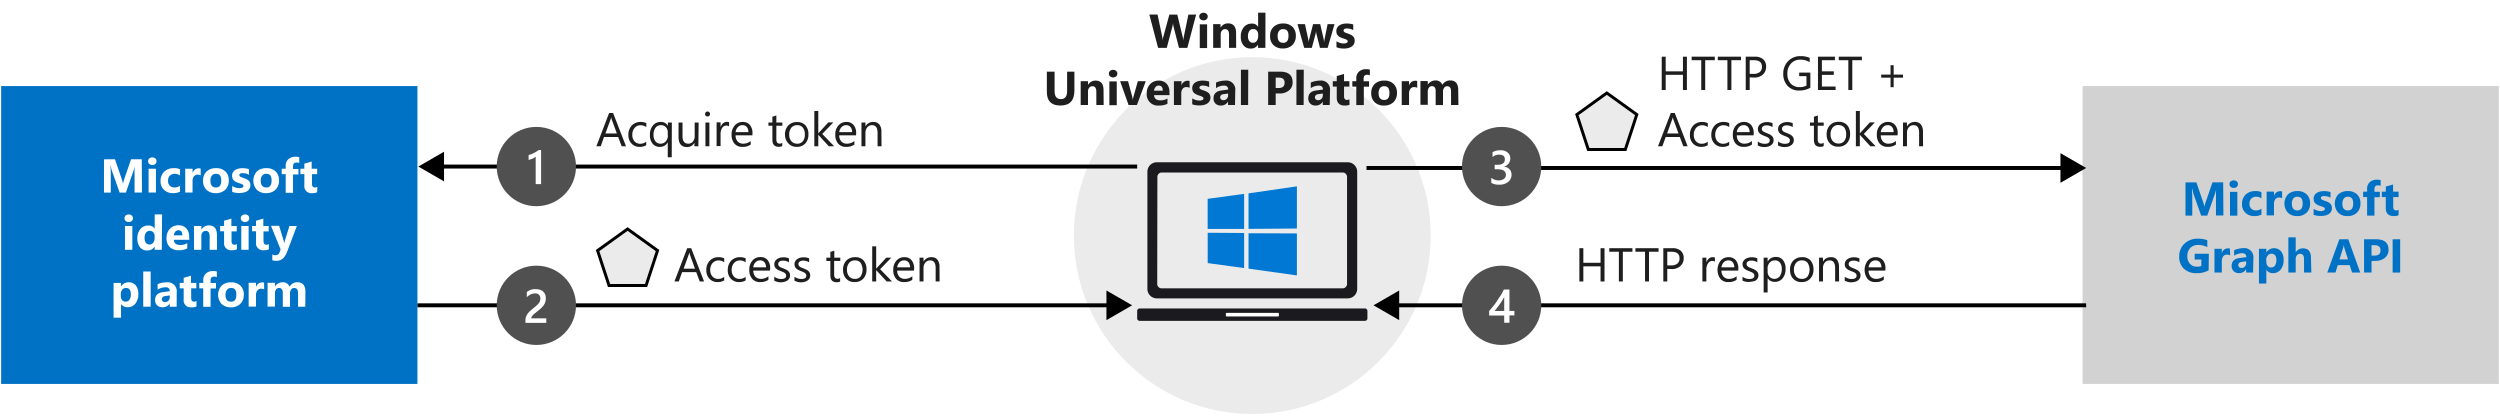 <svg xmlns="http://www.w3.org/2000/svg" xmlns:xlink="http://www.w3.org/1999/xlink" viewBox="0 0 630.58 105.49">
  <defs>
    <symbol id="New_Symbol_43" data-name="New Symbol 43" viewBox="0 0 21 20">
      <circle cx="10.5" cy="10" r="10" fill="#505050"/>
      <path d="M7.89,14.12V12.84a2.92,2.92,0,0,0,1.85.65,2.18,2.18,0,0,0,1.34-.38,1.23,1.23,0,0,0,.5-1c0-.95-.73-1.43-2.18-1.43H8.74V9.56h.63c1.29,0,1.94-.45,1.94-1.35S10.8,7,9.79,7a2.46,2.46,0,0,0-1.58.6V6.37a4.05,4.05,0,0,1,2-.48A2.68,2.68,0,0,1,12,6.45a1.77,1.77,0,0,1,.67,1.44A2,2,0,0,1,11,10v0a2.18,2.18,0,0,1,1.43.63A1.91,1.91,0,0,1,13,12.05a2.22,2.22,0,0,1-.85,1.82,3.39,3.39,0,0,1-2.24.7A3.83,3.83,0,0,1,7.89,14.12Z" fill="#fff"/>
    </symbol>
    <symbol id="New_Symbol_44" data-name="New Symbol 44" viewBox="0 0 21 20">
      <circle cx="10.5" cy="10" r="10" fill="#505050"/>
      <path d="M12.47,6v5.42h1.25v1.13H12.47v1.85H11.15V12.58H7.35V11.44q.51-.58,1.05-1.26c.37-.45.71-.91,1-1.38s.64-.94.93-1.41.52-.93.72-1.36Zm-1.32,5.42V7.92a21,21,0,0,1-1.26,2c-.42.57-.81,1.08-1.17,1.52Z" fill="#fff"/>
    </symbol>
    <symbol id="New_Symbol_42" data-name="New Symbol 42" viewBox="0 0 21 20">
      <circle cx="10.5" cy="10" r="10" fill="#505050"/>
      <path d="M13,14.43H7.74v-.65A2.56,2.56,0,0,1,7.85,13a3.93,3.93,0,0,1,.3-.66,4.67,4.67,0,0,1,.44-.58c.17-.18.35-.35.54-.52l.59-.5c.2-.15.39-.31.58-.47s.35-.3.5-.45a5,5,0,0,0,.38-.45,2.55,2.55,0,0,0,.24-.5,1.7,1.7,0,0,0,.09-.57,1.5,1.5,0,0,0-.1-.58,1.22,1.22,0,0,0-.29-.41,1.14,1.14,0,0,0-.44-.26A1.87,1.87,0,0,0,10.13,7a2.58,2.58,0,0,0-1.05.24,3.67,3.67,0,0,0-1,.72V6.65a3.24,3.24,0,0,1,.52-.33,3,3,0,0,1,.55-.24,2.68,2.68,0,0,1,.59-.15,4.59,4.59,0,0,1,.66,0,3.66,3.66,0,0,1,1,.14,2.25,2.25,0,0,1,.79.44,2,2,0,0,1,.51.73,2.57,2.57,0,0,1,.18,1,2.92,2.92,0,0,1-.13.92,2.65,2.65,0,0,1-.36.76,3.83,3.83,0,0,1-.56.67c-.21.21-.46.43-.73.65l-.67.53c-.23.18-.43.35-.61.51a3.22,3.22,0,0,0-.44.5.89.89,0,0,0-.16.5v0H13Z" fill="#fff"/>
    </symbol>
    <symbol id="New_Symbol_41" data-name="New Symbol 41" viewBox="0 0 21 20">
      <circle cx="10.5" cy="10" r="10" fill="#505050"/>
      <path d="M11.69,5.84v8.59H10.33V7.5A4.13,4.13,0,0,1,9.54,8a8.43,8.43,0,0,1-1,.33V7.12l.65-.24.63-.27.62-.34c.21-.13.42-.27.64-.43Z" fill="#fff"/>
    </symbol>
  </defs>
  <title>uwp-intro</title>
  <g id="Shapes">
    <rect width="630.58" height="105.49" fill="#fff"/>
    <rect x="525.29" y="21.71" width="105" height="75.13" fill="#d2d2d2"/>
    <circle cx="315.87" cy="59.42" r="45" fill="#ebebeb"/>
    <rect x="0.29" y="21.71" width="105" height="75.13" fill="#0072c6"/>
    <g>
      <g>
        <path d="M291.93,44.62A1.11,1.11,0,0,1,293,43.51h45.65a1.12,1.12,0,0,1,1.12,1.11v27a1.12,1.12,0,0,1-1.12,1.11H293a1.11,1.11,0,0,1-1.11-1.11Zm-2.52-1.29V72.86a2.38,2.38,0,0,0,2.38,2.4h48.15a2.39,2.39,0,0,0,2.39-2.4V43.33a2.39,2.39,0,0,0-2.39-2.4H291.79A2.38,2.38,0,0,0,289.41,43.33Z" fill="#1a1a1f" fill-rule="evenodd"/>
        <path d="M287.46,77.8h56.81a.64.64,0,0,1,.64.63V80.3a.64.64,0,0,1-.64.63H287.46a.63.63,0,0,1-.63-.63V78.43A.63.63,0,0,1,287.46,77.8Z" fill="#1a1a1f" fill-rule="evenodd"/>
        <path d="M309.39,78.91h13a.18.18,0,0,1,.18.19v.54a.18.18,0,0,1-.18.18h-13a.19.19,0,0,1-.19-.18V79.1A.19.19,0,0,1,309.39,78.91Z" fill="#fff" fill-rule="evenodd"/>
      </g>
      <path d="M304.61,50.15l9.2-1.25v8.85l-9.2,0Zm9.2,8.62v8.85l-9.19-1.26V58.71Zm1.11-10L327.12,47V57.64l-12.2.09Zm12.2,10.11V69.47l-12.2-1.71,0-8.93Z" fill="#0078d4"/>
    </g>
    <g>
      <line x1="344.68" y1="42.37" x2="520.81" y2="42.37" fill="none" stroke="#000" stroke-miterlimit="10"/>
      <polygon points="519.71 46.11 526.19 42.37 519.71 38.63 519.71 46.11"/>
    </g>
    <g>
      <line x1="351.82" y1="77.01" x2="526.19" y2="77.01" fill="none" stroke="#000" stroke-miterlimit="10"/>
      <polygon points="352.92 80.75 346.44 77.01 352.92 73.27 352.92 80.75"/>
    </g>
    <g>
      <line x1="110.9" y1="42.01" x2="286.83" y2="42.01" fill="none" stroke="#000" stroke-miterlimit="10"/>
      <polygon points="112 45.75 105.52 42.01 112 38.27 112 45.75"/>
    </g>
    <g>
      <line x1="105.29" y1="77.01" x2="280.17" y2="77.01" fill="none" stroke="#000" stroke-miterlimit="10"/>
      <polygon points="279.08 80.75 285.56 77.01 279.08 73.27 279.08 80.75"/>
    </g>
    <use width="21" height="20" transform="translate(368.26 32.01)" xlink:href="#New_Symbol_43"/>
    <use width="21" height="20" transform="translate(368.26 67.01)" xlink:href="#New_Symbol_44"/>
    <use width="21" height="20" transform="translate(124.79 67.01)" xlink:href="#New_Symbol_42"/>
    <use width="21" height="20" transform="translate(124.79 32.01)" xlink:href="#New_Symbol_41"/>
    <polygon points="158.29 57.76 150.73 63.2 153.62 72.01 162.96 72.01 165.85 63.2 158.29 57.76" fill="#ebebeb" stroke="#000" stroke-miterlimit="10" stroke-width="0.75"/>
  </g>
  <g id="Text">
    <g>
      <path d="M560.81,54.35h-1.87v-5c0-.54,0-1.14.07-1.8h0a7.63,7.63,0,0,1-.26,1.12l-2,5.71h-1.55l-2-5.65c0-.16-.14-.55-.26-1.18h-.06c0,.83.08,1.56.08,2.18v4.65h-1.71V46H554l1.71,5a6.58,6.58,0,0,1,.3,1.2h0a9.76,9.76,0,0,1,.33-1.21l1.72-5h2.7Z" fill="#0072c6"/>
      <path d="M563.42,47.4a1.07,1.07,0,0,1-.77-.28.88.88,0,0,1-.3-.68.87.87,0,0,1,.3-.68,1.27,1.27,0,0,1,1.54,0,.86.86,0,0,1,.29.68.88.88,0,0,1-.29.69A1.11,1.11,0,0,1,563.42,47.4Zm.91,7h-1.85v-6h1.85Z" fill="#0072c6"/>
      <path d="M570.41,54.13a3.68,3.68,0,0,1-1.81.37,3.06,3.06,0,0,1-2.24-.84,2.89,2.89,0,0,1-.85-2.16,3.21,3.21,0,0,1,.91-2.42,3.42,3.42,0,0,1,2.45-.88,3.26,3.26,0,0,1,1.54.28v1.57a2.18,2.18,0,0,0-1.3-.43,1.71,1.71,0,0,0-1.26.47,1.73,1.73,0,0,0-.46,1.28,1.69,1.69,0,0,0,.44,1.25,1.63,1.63,0,0,0,1.23.46,2.43,2.43,0,0,0,1.35-.44Z" fill="#0072c6"/>
      <path d="M575.63,50a1.61,1.61,0,0,0-.78-.18,1.14,1.14,0,0,0-.94.44,1.9,1.9,0,0,0-.34,1.2v2.87h-1.85v-6h1.85v1.11h0a1.61,1.61,0,0,1,1.59-1.22,1.32,1.32,0,0,1,.45.07Z" fill="#0072c6"/>
      <path d="M579.44,54.5a3.19,3.19,0,0,1-2.36-.85,3.47,3.47,0,0,1,0-4.61,3.37,3.37,0,0,1,2.41-.84,3.18,3.18,0,0,1,2.34.84,3,3,0,0,1,.85,2.23,3.19,3.19,0,0,1-.87,2.36A3.27,3.27,0,0,1,579.44,54.5Zm0-4.88a1.26,1.26,0,0,0-1,.45,2,2,0,0,0-.36,1.28c0,1.15.47,1.73,1.39,1.73s1.33-.59,1.33-1.78S580.38,49.62,579.48,49.62Z" fill="#0072c6"/>
      <path d="M583.57,54.19v-1.5a4.06,4.06,0,0,0,.91.41,3,3,0,0,0,.86.14,1.83,1.83,0,0,0,.77-.14.44.44,0,0,0,.29-.41.39.39,0,0,0-.13-.29,1.33,1.33,0,0,0-.33-.21,4.72,4.72,0,0,0-.45-.16,3.53,3.53,0,0,1-.46-.15,4.68,4.68,0,0,1-.63-.29,2.45,2.45,0,0,1-.46-.36,1.64,1.64,0,0,1-.28-.48,2,2,0,0,1-.09-.64,1.6,1.6,0,0,1,.22-.86,1.75,1.75,0,0,1,.58-.6,2.85,2.85,0,0,1,.84-.34,4.53,4.53,0,0,1,1-.11,5.52,5.52,0,0,1,.81.06,7.84,7.84,0,0,1,.81.18v1.43a3,3,0,0,0-.75-.3,3.13,3.13,0,0,0-.79-.11,1.79,1.79,0,0,0-.34,0,1.63,1.63,0,0,0-.29.1.43.43,0,0,0-.19.16.32.32,0,0,0-.07.22.4.4,0,0,0,.1.28,1,1,0,0,0,.28.2,1.88,1.88,0,0,0,.38.15l.41.14a6.16,6.16,0,0,1,.67.28,1.94,1.94,0,0,1,.51.36,1.58,1.58,0,0,1,.33.48,1.82,1.82,0,0,1,.11.66,1.69,1.69,0,0,1-.23.91,1.87,1.87,0,0,1-.61.61,2.72,2.72,0,0,1-.89.35,5,5,0,0,1-1,.11A5.41,5.41,0,0,1,583.57,54.19Z" fill="#0072c6"/>
      <path d="M592.14,54.5a3.19,3.19,0,0,1-2.36-.85,3.47,3.47,0,0,1,0-4.61,3.38,3.38,0,0,1,2.41-.84,3.2,3.2,0,0,1,2.35.84,3,3,0,0,1,.84,2.23,3.19,3.19,0,0,1-.87,2.36A3.27,3.27,0,0,1,592.14,54.5Zm.05-4.88a1.23,1.23,0,0,0-1,.45,2,2,0,0,0-.37,1.28c0,1.15.47,1.73,1.4,1.73s1.33-.59,1.33-1.78S593.08,49.62,592.19,49.62Z" fill="#0072c6"/>
      <path d="M600.48,46.88a1.92,1.92,0,0,0-.68-.14c-.6,0-.89.33-.89,1v.64h1.37v1.36h-1.37v4.64h-1.85V49.71h-1V48.35h1v-.74a2.16,2.16,0,0,1,.67-1.66,2.53,2.53,0,0,1,1.82-.62,3.12,3.12,0,0,1,.93.11Z" fill="#0072c6"/>
      <path d="M605,54.28a2.75,2.75,0,0,1-1.23.22c-1.31,0-2-.68-2-2V49.71h-1V48.35h1v-1.3l1.84-.52v1.82H605v1.36h-1.35v2.43c0,.63.25.94.75.94a1.27,1.27,0,0,0,.6-.17Z" fill="#0072c6"/>
      <path d="M557.09,68.19a6.08,6.08,0,0,1-3.06.71,4.41,4.41,0,0,1-3.19-1.13,4.05,4.05,0,0,1-1.17-3.09A4.34,4.34,0,0,1,551,61.45a4.65,4.65,0,0,1,3.4-1.24,6.78,6.78,0,0,1,2.35.37v1.77a4.73,4.73,0,0,0-2.38-.56,2.57,2.57,0,0,0-1.92.76,2.82,2.82,0,0,0-.74,2,2.79,2.79,0,0,0,.67,2,2.34,2.34,0,0,0,1.79.71,2.45,2.45,0,0,0,1.08-.2V65.47h-1.68V64h3.57Z" fill="#0072c6"/>
      <path d="M562.53,64.42a1.66,1.66,0,0,0-.78-.18,1.13,1.13,0,0,0-1,.44,2,2,0,0,0-.34,1.2v2.87h-1.85v-6h1.85v1.11h0a1.6,1.6,0,0,1,1.58-1.22,1.35,1.35,0,0,1,.46.07Z" fill="#0072c6"/>
      <path d="M568.3,68.75h-1.75v-.86h0a2,2,0,0,1-1.78,1,1.88,1.88,0,0,1-1.38-.5,1.79,1.79,0,0,1-.5-1.32c0-1.16.69-1.84,2.07-2l1.63-.21c0-.66-.36-1-1.07-1a3.72,3.72,0,0,0-2,.64V63.11a4.22,4.22,0,0,1,1.06-.35,5.18,5.18,0,0,1,1.22-.16,2.27,2.27,0,0,1,2.57,2.56Zm-1.74-2.44v-.4l-1.09.14q-.9.12-.9.81a.66.66,0,0,0,.22.52.8.8,0,0,0,.59.2,1.1,1.1,0,0,0,.85-.36A1.29,1.29,0,0,0,566.56,66.31Z" fill="#0072c6"/>
      <path d="M571.64,68.05h0v3.46h-1.86V62.75h1.86v.9h0a2.36,2.36,0,0,1,3.73-.25,3.45,3.45,0,0,1,.63,2.18,3.67,3.67,0,0,1-.74,2.41,2.43,2.43,0,0,1-2,.91A1.88,1.88,0,0,1,571.64,68.05Zm0-2.46v.48a1.59,1.59,0,0,0,.32,1,1.08,1.08,0,0,0,.87.39,1.15,1.15,0,0,0,1-.49,2.4,2.4,0,0,0,.35-1.39c0-1-.41-1.58-1.23-1.58a1.15,1.15,0,0,0-.93.43A1.73,1.73,0,0,0,571.59,65.59Z" fill="#0072c6"/>
      <path d="M583,68.75h-1.85V65.34q0-1.32-1-1.32a1,1,0,0,0-.79.37,1.4,1.4,0,0,0-.31.94v3.42h-1.85V59.87h1.85v3.77h0a2.12,2.12,0,0,1,1.85-1q2,0,2,2.46Z" fill="#0072c6"/>
      <path d="M595.33,68.75h-2.06l-.6-1.87h-3l-.6,1.87H587l3.06-8.4h2.25Zm-3.09-3.32-.9-2.83a3.59,3.59,0,0,1-.14-.75h-.05a3.16,3.16,0,0,1-.15.73l-.91,2.85Z" fill="#0072c6"/>
      <path d="M598.18,65.85v2.9h-1.89v-8.4h3q3.18,0,3.18,2.67a2.55,2.55,0,0,1-.91,2,3.63,3.63,0,0,1-2.44.78Zm0-4v2.62h.75c1,0,1.51-.44,1.51-1.33s-.51-1.29-1.51-1.29Z" fill="#0072c6"/>
      <path d="M605.4,68.75h-1.9v-8.4h1.9Z" fill="#0072c6"/>
    </g>
    <g>
      <polygon points="405.29 23.46 397.73 28.9 400.62 37.71 409.96 37.71 412.85 28.9 405.29 23.46" fill="#ebebeb" stroke="#000" stroke-miterlimit="10" stroke-width="0.75"/>
      <g>
        <g>
          <path d="M425.68,36.9h-1.09l-.89-2.35h-3.56l-.84,2.35h-1.1l3.23-8.4h1Zm-2.3-3.24-1.32-3.58a3.14,3.14,0,0,1-.13-.56h0a3,3,0,0,1-.14.56l-1.3,3.58Z" fill="#1e1e1e"/>
          <path d="M430.75,36.63a3.1,3.1,0,0,1-1.64.41,2.68,2.68,0,0,1-2.07-.83,3,3,0,0,1-.79-2.17,3.32,3.32,0,0,1,.85-2.38,3,3,0,0,1,2.27-.9,3.09,3.09,0,0,1,1.39.3v1a2.45,2.45,0,0,0-1.43-.47,2,2,0,0,0-1.51.66,2.52,2.52,0,0,0-.59,1.73,2.39,2.39,0,0,0,.56,1.67,1.92,1.92,0,0,0,1.48.61,2.4,2.4,0,0,0,1.48-.53Z" fill="#1e1e1e"/>
          <path d="M436.15,36.63a3.07,3.07,0,0,1-1.64.41,2.71,2.71,0,0,1-2.07-.83,3.06,3.06,0,0,1-.79-2.17,3.36,3.36,0,0,1,.85-2.38,3,3,0,0,1,2.27-.9,3.13,3.13,0,0,1,1.4.3v1a2.49,2.49,0,0,0-1.43-.47,1.92,1.92,0,0,0-1.51.66,2.52,2.52,0,0,0-.59,1.73,2.39,2.39,0,0,0,.55,1.67,1.94,1.94,0,0,0,1.49.61,2.39,2.39,0,0,0,1.47-.53Z" fill="#1e1e1e"/>
          <path d="M442.31,34.14h-4.24a2.28,2.28,0,0,0,.54,1.55,1.89,1.89,0,0,0,1.42.55,3,3,0,0,0,1.86-.67v.9a3.47,3.47,0,0,1-2.09.57,2.56,2.56,0,0,1-2-.81,3.37,3.37,0,0,1-.72-2.3,3.25,3.25,0,0,1,.79-2.28,2.55,2.55,0,0,1,2-.89,2.26,2.26,0,0,1,1.83.77,3.15,3.15,0,0,1,.64,2.11Zm-1-.81a2,2,0,0,0-.41-1.3,1.38,1.38,0,0,0-1.09-.46,1.54,1.54,0,0,0-1.16.49,2.21,2.21,0,0,0-.58,1.27Z" fill="#1e1e1e"/>
          <path d="M443.38,36.69v-1a2.9,2.9,0,0,0,1.73.58c.85,0,1.27-.29,1.27-.85a.72.72,0,0,0-.11-.4,1,1,0,0,0-.29-.3,2.27,2.27,0,0,0-.44-.23l-.53-.22a5.16,5.16,0,0,1-.7-.32,1.94,1.94,0,0,1-.51-.36,1.41,1.41,0,0,1-.3-.46,1.57,1.57,0,0,1-.1-.6,1.44,1.44,0,0,1,.19-.75,1.58,1.58,0,0,1,.52-.54,2.45,2.45,0,0,1,.73-.34,3.59,3.59,0,0,1,2.25.16v1a2.72,2.72,0,0,0-1.53-.44,1.75,1.75,0,0,0-.48.06,1,1,0,0,0-.37.18.66.66,0,0,0-.24.26.7.7,0,0,0-.09.35.8.8,0,0,0,.09.39.9.9,0,0,0,.24.28,1.89,1.89,0,0,0,.4.22l.54.22c.26.1.5.21.71.31a2.44,2.44,0,0,1,.54.37,1.38,1.38,0,0,1,.34.46,1.54,1.54,0,0,1,.12.63,1.47,1.47,0,0,1-.19.77,1.74,1.74,0,0,1-.53.55,2.54,2.54,0,0,1-.75.32,3.82,3.82,0,0,1-.9.1A3.41,3.41,0,0,1,443.38,36.69Z" fill="#1e1e1e"/>
          <path d="M448.48,36.69v-1a2.87,2.87,0,0,0,1.72.58c.85,0,1.27-.29,1.27-.85a.72.72,0,0,0-.11-.4,1,1,0,0,0-.29-.3,2.18,2.18,0,0,0-.43-.23l-.54-.22a5.16,5.16,0,0,1-.7-.32,1.74,1.74,0,0,1-.5-.36,1.29,1.29,0,0,1-.31-.46,1.57,1.57,0,0,1-.1-.6,1.44,1.44,0,0,1,.19-.75,1.58,1.58,0,0,1,.52-.54,2.45,2.45,0,0,1,.73-.34,3.59,3.59,0,0,1,2.25.16v1a2.71,2.71,0,0,0-1.52-.44,1.83,1.83,0,0,0-.49.06,1.06,1.06,0,0,0-.37.18.66.66,0,0,0-.24.26.7.7,0,0,0-.09.35.8.8,0,0,0,.09.39.82.82,0,0,0,.25.28,1.81,1.81,0,0,0,.39.22l.54.22c.26.1.5.21.71.31a2.44,2.44,0,0,1,.54.37,1.38,1.38,0,0,1,.34.46,1.54,1.54,0,0,1,.12.63,1.47,1.47,0,0,1-.19.77,1.74,1.74,0,0,1-.53.55,2.43,2.43,0,0,1-.75.32,3.82,3.82,0,0,1-.9.1A3.34,3.34,0,0,1,448.48,36.69Z" fill="#1e1e1e"/>
          <path d="M460,36.85a1.87,1.87,0,0,1-.89.18c-1.06,0-1.58-.58-1.58-1.75V31.72h-1V30.9h1V29.44l1-.31V30.9H460v.82h-1.51v3.39a1.47,1.47,0,0,0,.2.86.83.83,0,0,0,.68.25A1,1,0,0,0,460,36Z" fill="#1e1e1e"/>
          <path d="M463.66,37a2.77,2.77,0,0,1-2.12-.84,3.11,3.11,0,0,1-.8-2.23,3.26,3.26,0,0,1,.83-2.36,3,3,0,0,1,2.23-.85,2.71,2.71,0,0,1,2.1.83,3.27,3.27,0,0,1,.75,2.29,3.23,3.23,0,0,1-.81,2.3A2.83,2.83,0,0,1,463.66,37Zm.07-5.47a1.81,1.81,0,0,0-1.46.63,2.59,2.59,0,0,0-.54,1.74,2.46,2.46,0,0,0,.54,1.68,1.87,1.87,0,0,0,1.46.62,1.76,1.76,0,0,0,1.43-.61,2.57,2.57,0,0,0,.5-1.71,2.65,2.65,0,0,0-.5-1.74A1.76,1.76,0,0,0,463.73,31.57Z" fill="#1e1e1e"/>
          <path d="M473.11,36.9h-1.35L469.11,34h0V36.9h-1V28h1v5.63h0l2.52-2.75h1.26l-2.78,2.9Z" fill="#1e1e1e"/>
          <path d="M478.63,34.14h-4.24a2.28,2.28,0,0,0,.54,1.55,1.87,1.87,0,0,0,1.42.55,3,3,0,0,0,1.86-.67v.9a3.5,3.5,0,0,1-2.09.57,2.56,2.56,0,0,1-2-.81,3.37,3.37,0,0,1-.72-2.3,3.25,3.25,0,0,1,.79-2.28,2.55,2.55,0,0,1,2-.89,2.24,2.24,0,0,1,1.82.77,3.15,3.15,0,0,1,.65,2.11Zm-1-.81a1.93,1.93,0,0,0-.4-1.3,1.39,1.39,0,0,0-1.1-.46,1.54,1.54,0,0,0-1.15.49,2.22,2.22,0,0,0-.59,1.27Z" fill="#1e1e1e"/>
          <path d="M485.06,36.9h-1V33.48c0-1.27-.46-1.91-1.39-1.91a1.54,1.54,0,0,0-1.2.54,2.05,2.05,0,0,0-.47,1.37V36.9h-1v-6h1v1h0a2.15,2.15,0,0,1,2-1.14,1.86,1.86,0,0,1,1.51.64,2.82,2.82,0,0,1,.52,1.84Z" fill="#1e1e1e"/>
        </g>
        <g>
          <path d="M425.49,22.7h-1V18.87h-4.35V22.7h-1V14.3h1V18h4.35V14.3h1Z" fill="#1e1e1e"/>
          <path d="M432.54,15.19h-2.43V22.7h-1V15.19h-2.42V14.3h5.83Z" fill="#1e1e1e"/>
          <path d="M439.14,15.19h-2.43V22.7h-1V15.19h-2.42V14.3h5.83Z" fill="#1e1e1e"/>
          <path d="M441.33,19.52V22.7h-1V14.3h2.31a3,3,0,0,1,2.09.65,2.37,2.37,0,0,1,.74,1.85,2.54,2.54,0,0,1-.82,2,3.13,3.13,0,0,1-2.22.76Zm0-4.33v3.44h1a2.28,2.28,0,0,0,1.55-.46,1.65,1.65,0,0,0,.54-1.32c0-1.11-.66-1.66-2-1.66Z" fill="#1e1e1e"/>
          <path d="M456.63,22.12a5.57,5.57,0,0,1-2.81.72,3.86,3.86,0,0,1-2.91-1.16,4.26,4.26,0,0,1-1.11-3.07,4.37,4.37,0,0,1,1.23-3.2,4.2,4.2,0,0,1,3.13-1.25,5.27,5.27,0,0,1,2.3.44v1.09a4.4,4.4,0,0,0-2.41-.64,3,3,0,0,0-2.32,1,3.57,3.57,0,0,0-.9,2.52,3.53,3.53,0,0,0,.84,2.5,2.93,2.93,0,0,0,2.27.91,3.54,3.54,0,0,0,1.71-.39V19.21h-1.84v-.89h2.82Z" fill="#1e1e1e"/>
          <path d="M463,22.7h-4.45V14.3h4.27v.89h-3.28V18h3v.89h-3v2.94H463Z" fill="#1e1e1e"/>
          <path d="M469.63,15.19h-2.42V22.7h-1V15.19H463.8V14.3h5.83Z" fill="#1e1e1e"/>
          <path d="M480,19.59h-2.36V22h-.78V19.59H474.5v-.78h2.36V16.45h.78v2.36H480Z" fill="#1e1e1e"/>
        </g>
      </g>
    </g>
    <g>
      <path d="M157.9,36.9h-1.09l-.89-2.35h-3.57l-.83,2.35h-1.1l3.22-8.4h1Zm-2.31-3.24-1.31-3.58a2.44,2.44,0,0,1-.13-.56h0a3.13,3.13,0,0,1-.13.56l-1.31,3.58Z" fill="#1e1e1e"/>
      <path d="M163,36.63a3.08,3.08,0,0,1-1.64.42,2.72,2.72,0,0,1-2.07-.84,3.06,3.06,0,0,1-.79-2.16,3.37,3.37,0,0,1,.85-2.39,3,3,0,0,1,2.27-.9,3.13,3.13,0,0,1,1.4.3v1a2.49,2.49,0,0,0-1.43-.47,1.92,1.92,0,0,0-1.51.66,2.52,2.52,0,0,0-.59,1.73,2.39,2.39,0,0,0,.55,1.67,1.94,1.94,0,0,0,1.49.61,2.44,2.44,0,0,0,1.47-.52Z" fill="#1e1e1e"/>
      <path d="M169.43,39.66h-1V35.87h0a2.16,2.16,0,0,1-2,1.18,2.26,2.26,0,0,1-1.82-.81,3.32,3.32,0,0,1-.68-2.19,3.58,3.58,0,0,1,.75-2.39,2.49,2.49,0,0,1,2-.9,1.9,1.9,0,0,1,1.78,1h0V30.9h1Zm-1-5.46v-.87a1.76,1.76,0,0,0-.48-1.25,1.63,1.63,0,0,0-1.23-.51,1.66,1.66,0,0,0-1.37.64,2.85,2.85,0,0,0-.51,1.81,2.51,2.51,0,0,0,.49,1.63,1.55,1.55,0,0,0,1.25.59,1.7,1.7,0,0,0,1.35-.58A2.17,2.17,0,0,0,168.47,34.2Z" fill="#1e1e1e"/>
      <path d="M176.15,36.9h-1V36h0a2,2,0,0,1-1.86,1.09c-1.43,0-2.14-.86-2.14-2.56V30.9h1v3.44c0,1.26.49,1.9,1.46,1.9a1.47,1.47,0,0,0,1.15-.52,2,2,0,0,0,.46-1.36V30.9h1Z" fill="#1e1e1e"/>
      <path d="M178.46,29.38a.66.66,0,0,1-.44-.17.65.65,0,0,1,0-.9.62.62,0,0,1,.44-.18.61.61,0,0,1,.45.18.62.62,0,0,1,0,.89A.61.61,0,0,1,178.46,29.38Zm.47,7.52h-1v-6h1Z" fill="#1e1e1e"/>
      <path d="M183.89,31.88a1.18,1.18,0,0,0-.73-.2,1.25,1.25,0,0,0-1,.58,2.75,2.75,0,0,0-.41,1.59v3h-1v-6h1v1.24h0a2.17,2.17,0,0,1,.63-1,1.47,1.47,0,0,1,.95-.35,1.65,1.65,0,0,1,.57.08Z" fill="#1e1e1e"/>
      <path d="M189.77,34.14h-4.24a2.28,2.28,0,0,0,.54,1.55,1.87,1.87,0,0,0,1.42.55,3,3,0,0,0,1.86-.67v.9a3.5,3.5,0,0,1-2.09.58,2.56,2.56,0,0,1-2-.82,3.37,3.37,0,0,1-.73-2.3,3.25,3.25,0,0,1,.8-2.28,2.55,2.55,0,0,1,2-.89,2.24,2.24,0,0,1,1.82.77,3.15,3.15,0,0,1,.65,2.11Zm-1-.81a1.88,1.88,0,0,0-.4-1.29,1.36,1.36,0,0,0-1.1-.47,1.52,1.52,0,0,0-1.15.49,2.22,2.22,0,0,0-.59,1.27Z" fill="#1e1e1e"/>
      <path d="M197.29,36.85a1.92,1.92,0,0,1-.9.18c-1,0-1.57-.58-1.57-1.75V31.72h-1V30.9h1V29.44l1-.31V30.9h1.51v.82h-1.51v3.39a1.45,1.45,0,0,0,.2.86.83.83,0,0,0,.68.25,1,1,0,0,0,.63-.19Z" fill="#1e1e1e"/>
      <path d="M201,37.05a2.78,2.78,0,0,1-2.12-.85A3.11,3.11,0,0,1,198,34a3.26,3.26,0,0,1,.83-2.36,3,3,0,0,1,2.23-.85,2.73,2.73,0,0,1,2.1.83,3.27,3.27,0,0,1,.75,2.29,3.23,3.23,0,0,1-.81,2.3A2.84,2.84,0,0,1,201,37.05Zm.07-5.48a1.8,1.8,0,0,0-1.46.63,2.59,2.59,0,0,0-.54,1.74,2.46,2.46,0,0,0,.54,1.68,1.85,1.85,0,0,0,1.46.62,1.73,1.73,0,0,0,1.43-.61,2.57,2.57,0,0,0,.5-1.71,2.65,2.65,0,0,0-.5-1.74A1.76,1.76,0,0,0,201,31.57Z" fill="#1e1e1e"/>
      <path d="M210.4,36.9h-1.35L206.4,34h0V36.9h-1V28h1v5.63h0l2.52-2.75h1.26l-2.78,2.9Z" fill="#1e1e1e"/>
      <path d="M215.92,34.14h-4.24a2.28,2.28,0,0,0,.54,1.55,1.87,1.87,0,0,0,1.42.55,3,3,0,0,0,1.86-.67v.9a3.5,3.5,0,0,1-2.09.58,2.56,2.56,0,0,1-2-.82,3.37,3.37,0,0,1-.72-2.3,3.25,3.25,0,0,1,.79-2.28,2.55,2.55,0,0,1,2-.89,2.24,2.24,0,0,1,1.82.77,3.15,3.15,0,0,1,.65,2.11Zm-1-.81a1.88,1.88,0,0,0-.4-1.29,1.36,1.36,0,0,0-1.1-.47,1.54,1.54,0,0,0-1.15.49,2.22,2.22,0,0,0-.59,1.27Z" fill="#1e1e1e"/>
      <path d="M222.35,36.9h-1V33.48c0-1.27-.46-1.91-1.39-1.91a1.54,1.54,0,0,0-1.2.54,2.05,2.05,0,0,0-.47,1.37V36.9h-1v-6h1v1h0a2.15,2.15,0,0,1,2-1.14,1.86,1.86,0,0,1,1.51.64,2.82,2.82,0,0,1,.52,1.84Z" fill="#1e1e1e"/>
    </g>
    <g>
      <path d="M177.59,71H176.5l-.89-2.36h-3.56L171.21,71h-1.1l3.23-8.4h1Zm-2.3-3.24L174,64.19a3.65,3.65,0,0,1-.13-.56h0a3.49,3.49,0,0,1-.14.56l-1.3,3.58Z" fill="#1e1e1e"/>
      <path d="M182.66,70.73a3.1,3.1,0,0,1-1.64.42,2.69,2.69,0,0,1-2.07-.84,3,3,0,0,1-.79-2.16,3.3,3.3,0,0,1,.85-2.38,3,3,0,0,1,2.27-.9,3.23,3.23,0,0,1,1.39.29v1a2.38,2.38,0,0,0-1.43-.47,2,2,0,0,0-1.51.66,2.5,2.5,0,0,0-.59,1.73,2.38,2.38,0,0,0,.56,1.66,1.89,1.89,0,0,0,1.48.61,2.39,2.39,0,0,0,1.48-.52Z" fill="#1e1e1e"/>
      <path d="M188.07,70.73a3.14,3.14,0,0,1-1.65.42,2.72,2.72,0,0,1-2.07-.84,3,3,0,0,1-.78-2.16,3.34,3.34,0,0,1,.84-2.38,3,3,0,0,1,2.27-.9,3.27,3.27,0,0,1,1.4.29v1a2.42,2.42,0,0,0-1.43-.47,1.92,1.92,0,0,0-1.51.66,2.5,2.5,0,0,0-.59,1.73,2.38,2.38,0,0,0,.55,1.66,1.91,1.91,0,0,0,1.49.61,2.43,2.43,0,0,0,1.48-.52Z" fill="#1e1e1e"/>
      <path d="M194.22,68.25H190a2.3,2.3,0,0,0,.54,1.55,1.88,1.88,0,0,0,1.42.54,2.89,2.89,0,0,0,1.86-.67v.9a3.41,3.41,0,0,1-2.09.58,2.53,2.53,0,0,1-2-.82A3.35,3.35,0,0,1,189,68a3.28,3.28,0,0,1,.79-2.28,2.54,2.54,0,0,1,2-.88,2.26,2.26,0,0,1,1.83.76,3.17,3.17,0,0,1,.64,2.11Zm-1-.82a2,2,0,0,0-.41-1.29,1.35,1.35,0,0,0-1.09-.46,1.57,1.57,0,0,0-1.16.48,2.24,2.24,0,0,0-.58,1.27Z" fill="#1e1e1e"/>
      <path d="M195.29,70.79v-1a2.84,2.84,0,0,0,1.73.58c.85,0,1.27-.28,1.27-.84a.76.76,0,0,0-.11-.41,1.17,1.17,0,0,0-.29-.3,3,3,0,0,0-.44-.23l-.53-.21a6.76,6.76,0,0,1-.7-.32,2.55,2.55,0,0,1-.51-.36,1.52,1.52,0,0,1-.3-.46,1.66,1.66,0,0,1-.1-.61,1.38,1.38,0,0,1,.19-.74,1.7,1.7,0,0,1,.52-.55,2.21,2.21,0,0,1,.73-.33,3.05,3.05,0,0,1,.85-.11,3.46,3.46,0,0,1,1.4.27v1a2.71,2.71,0,0,0-1.53-.43,1.75,1.75,0,0,0-.48.06,1.15,1.15,0,0,0-.37.17.68.68,0,0,0-.24.27.67.67,0,0,0-.09.34.75.75,0,0,0,.09.39.8.8,0,0,0,.24.28,1.91,1.91,0,0,0,.4.23l.54.21c.26.11.5.21.71.32a2.42,2.42,0,0,1,.54.36,1.41,1.41,0,0,1,.34.47,1.46,1.46,0,0,1,.12.62,1.5,1.5,0,0,1-.19.78,1.61,1.61,0,0,1-.53.54,2.3,2.3,0,0,1-.75.32,3.82,3.82,0,0,1-.9.11A3.41,3.41,0,0,1,195.29,70.79Z" fill="#1e1e1e"/>
      <path d="M200.39,70.79v-1a2.81,2.81,0,0,0,1.72.58c.85,0,1.27-.28,1.27-.84a.76.76,0,0,0-.11-.41,1.17,1.17,0,0,0-.29-.3,2.86,2.86,0,0,0-.43-.23l-.54-.21a6.76,6.76,0,0,1-.7-.32,2.22,2.22,0,0,1-.5-.36,1.38,1.38,0,0,1-.31-.46,1.66,1.66,0,0,1-.1-.61,1.38,1.38,0,0,1,.19-.74,1.7,1.7,0,0,1,.52-.55,2.21,2.21,0,0,1,.73-.33,3.05,3.05,0,0,1,.85-.11,3.46,3.46,0,0,1,1.4.27v1a2.7,2.7,0,0,0-1.52-.43,1.83,1.83,0,0,0-.49.06,1.26,1.26,0,0,0-.37.17.68.68,0,0,0-.24.27.67.67,0,0,0-.09.34.75.75,0,0,0,.09.39.74.74,0,0,0,.25.28,1.82,1.82,0,0,0,.39.23l.54.21c.26.11.5.21.71.32a2.42,2.42,0,0,1,.54.36,1.41,1.41,0,0,1,.34.47,1.46,1.46,0,0,1,.12.62,1.5,1.5,0,0,1-.19.78,1.61,1.61,0,0,1-.53.54,2.21,2.21,0,0,1-.75.32,3.82,3.82,0,0,1-.9.11A3.34,3.34,0,0,1,200.39,70.79Z" fill="#1e1e1e"/>
      <path d="M211.91,71a1.87,1.87,0,0,1-.89.19c-1.06,0-1.58-.59-1.58-1.76V65.83h-1V65h1V63.54l1-.31V65h1.51v.82H210.4v3.38a1.37,1.37,0,0,0,.21.86.8.8,0,0,0,.67.26,1,1,0,0,0,.63-.2Z" fill="#1e1e1e"/>
      <path d="M215.57,71.15a2.77,2.77,0,0,1-2.12-.84,3.12,3.12,0,0,1-.8-2.23,3.23,3.23,0,0,1,.83-2.36,3,3,0,0,1,2.23-.85,2.71,2.71,0,0,1,2.1.82,3.3,3.3,0,0,1,.75,2.3,3.2,3.2,0,0,1-.81,2.29A2.84,2.84,0,0,1,215.57,71.15Zm.07-5.47a1.81,1.81,0,0,0-1.46.63,2.58,2.58,0,0,0-.54,1.73,2.49,2.49,0,0,0,.54,1.69,1.86,1.86,0,0,0,1.46.61,1.75,1.75,0,0,0,1.43-.6,3.23,3.23,0,0,0,0-3.45A1.73,1.73,0,0,0,215.64,65.68Z" fill="#1e1e1e"/>
      <path d="M225,71h-1.35L221,68.13h0V71h-1V62.13h1v5.63h0L223.54,65h1.26L222,67.9Z" fill="#1e1e1e"/>
      <path d="M230.54,68.25H226.3a2.3,2.3,0,0,0,.54,1.55,1.87,1.87,0,0,0,1.42.54,2.91,2.91,0,0,0,1.86-.67v.9a3.43,3.43,0,0,1-2.09.58,2.53,2.53,0,0,1-2-.82,3.35,3.35,0,0,1-.72-2.3,3.28,3.28,0,0,1,.79-2.28,2.54,2.54,0,0,1,2-.88,2.24,2.24,0,0,1,1.82.76,3.17,3.17,0,0,1,.65,2.11Zm-1-.82a1.9,1.9,0,0,0-.4-1.29,1.36,1.36,0,0,0-1.1-.46,1.56,1.56,0,0,0-1.15.48,2.25,2.25,0,0,0-.59,1.27Z" fill="#1e1e1e"/>
      <path d="M237,71h-1V67.59c0-1.28-.46-1.91-1.39-1.91a1.54,1.54,0,0,0-1.2.54,2,2,0,0,0-.47,1.37V71h-1V65h1v1h0a2.16,2.16,0,0,1,2-1.13,1.85,1.85,0,0,1,1.51.63,2.84,2.84,0,0,1,.52,1.84Z" fill="#1e1e1e"/>
    </g>
    <g>
      <path d="M404.71,71h-1V67.18h-4.34V71h-1v-8.4h1v3.68h4.34V62.61h1Z" fill="#1e1e1e"/>
      <path d="M411.75,63.5h-2.42V71h-1V63.5h-2.42v-.89h5.83Z" fill="#1e1e1e"/>
      <path d="M418.35,63.5h-2.42V71h-1V63.5h-2.42v-.89h5.83Z" fill="#1e1e1e"/>
      <path d="M420.54,67.83V71h-1v-8.4h2.31a3,3,0,0,1,2.08.65,2.34,2.34,0,0,1,.75,1.85,2.55,2.55,0,0,1-.83,2,3.13,3.13,0,0,1-2.22.76Zm0-4.33v3.44h1a2.32,2.32,0,0,0,1.56-.46,1.64,1.64,0,0,0,.53-1.32c0-1.11-.65-1.66-2-1.66Z" fill="#1e1e1e"/>
      <path d="M432.57,66a1.2,1.2,0,0,0-.73-.19,1.23,1.23,0,0,0-1,.58A2.62,2.62,0,0,0,430.4,68V71h-1V65h1v1.23h0a2.09,2.09,0,0,1,.63-1,1.4,1.4,0,0,1,.94-.36,1.5,1.5,0,0,1,.58.09Z" fill="#1e1e1e"/>
      <path d="M438.44,68.25h-4.23a2.21,2.21,0,0,0,.54,1.55,1.85,1.85,0,0,0,1.41.54,2.94,2.94,0,0,0,1.87-.67v.9a3.45,3.45,0,0,1-2.09.58,2.52,2.52,0,0,1-2-.82,3.83,3.83,0,0,1,.06-4.58,2.55,2.55,0,0,1,2-.88,2.25,2.25,0,0,1,1.82.76,3.17,3.17,0,0,1,.64,2.11Zm-1-.82a2,2,0,0,0-.4-1.29,1.37,1.37,0,0,0-1.1-.46,1.59,1.59,0,0,0-1.16.48,2.24,2.24,0,0,0-.58,1.27Z" fill="#1e1e1e"/>
      <path d="M439.52,70.79v-1a2.82,2.82,0,0,0,1.73.58q1.26,0,1.26-.84a.68.68,0,0,0-.11-.41,1.17,1.17,0,0,0-.29-.3,2.86,2.86,0,0,0-.43-.23l-.54-.21c-.26-.11-.5-.21-.7-.32a2.22,2.22,0,0,1-.5-.36,1.38,1.38,0,0,1-.31-.46,1.66,1.66,0,0,1-.1-.61,1.38,1.38,0,0,1,.19-.74,1.7,1.7,0,0,1,.52-.55A2.21,2.21,0,0,1,441,65a3.07,3.07,0,0,1,.86-.11,3.41,3.41,0,0,1,1.39.27v1a2.7,2.7,0,0,0-1.52-.43,1.88,1.88,0,0,0-.49.06,1.26,1.26,0,0,0-.37.17.88.88,0,0,0-.24.27.67.67,0,0,0-.09.34.75.75,0,0,0,.09.39.83.83,0,0,0,.25.28,1.68,1.68,0,0,0,.4.23l.53.21c.27.11.5.21.71.32a2,2,0,0,1,.54.36,1.37,1.37,0,0,1,.47,1.09,1.51,1.51,0,0,1-.2.78,1.68,1.68,0,0,1-.52.54A2.26,2.26,0,0,1,442,71a3.76,3.76,0,0,1-.9.11A3.37,3.37,0,0,1,439.52,70.79Z" fill="#1e1e1e"/>
      <path d="M445.85,70.14h0v3.63h-1V65h1v1h0a2.27,2.27,0,0,1,2.07-1.19,2.2,2.2,0,0,1,1.81.8,3.31,3.31,0,0,1,.65,2.16,3.69,3.69,0,0,1-.73,2.41,2.42,2.42,0,0,1-2,.91A2,2,0,0,1,445.85,70.14Zm0-2.42v.84a1.77,1.77,0,0,0,.48,1.26,1.72,1.72,0,0,0,2.59-.15,3,3,0,0,0,.5-1.85,2.44,2.44,0,0,0-.46-1.58,1.56,1.56,0,0,0-1.26-.56,1.68,1.68,0,0,0-1.34.58A2.15,2.15,0,0,0,445.83,67.72Z" fill="#1e1e1e"/>
      <path d="M454.43,71.15a2.79,2.79,0,0,1-2.13-.84,3.12,3.12,0,0,1-.79-2.23,3.19,3.19,0,0,1,.83-2.36,3,3,0,0,1,2.23-.85,2.68,2.68,0,0,1,2.09.82,3.3,3.3,0,0,1,.76,2.3,3.17,3.17,0,0,1-.82,2.29A2.82,2.82,0,0,1,454.43,71.15Zm.07-5.47a1.84,1.84,0,0,0-1.47.63,2.58,2.58,0,0,0-.54,1.73,2.49,2.49,0,0,0,.55,1.69,1.85,1.85,0,0,0,1.46.61,1.75,1.75,0,0,0,1.43-.6,3.23,3.23,0,0,0,0-3.45A1.73,1.73,0,0,0,454.5,65.68Z" fill="#1e1e1e"/>
      <path d="M463.88,71h-1V67.59c0-1.28-.47-1.91-1.4-1.91a1.5,1.5,0,0,0-1.19.54,2,2,0,0,0-.47,1.37V71h-1V65h1v1h0a2.17,2.17,0,0,1,2-1.13,1.85,1.85,0,0,1,1.51.63,2.9,2.9,0,0,1,.52,1.84Z" fill="#1e1e1e"/>
      <path d="M465.3,70.79v-1a2.82,2.82,0,0,0,1.73.58q1.26,0,1.26-.84a.76.76,0,0,0-.1-.41,1.22,1.22,0,0,0-.3-.3,2.86,2.86,0,0,0-.43-.23l-.54-.21c-.26-.11-.5-.21-.7-.32a2.22,2.22,0,0,1-.5-.36,1.38,1.38,0,0,1-.31-.46,1.9,1.9,0,0,1-.1-.61,1.48,1.48,0,0,1,.19-.74,1.82,1.82,0,0,1,.52-.55,2.17,2.17,0,0,1,.74-.33,3,3,0,0,1,.85-.11,3.41,3.41,0,0,1,1.39.27v1a2.7,2.7,0,0,0-1.52-.43,1.88,1.88,0,0,0-.49.06,1.26,1.26,0,0,0-.37.17.88.88,0,0,0-.24.27.66.66,0,0,0-.08.34.75.75,0,0,0,.08.39.83.83,0,0,0,.25.28,1.68,1.68,0,0,0,.4.23l.53.21c.27.11.51.21.72.32a2.42,2.42,0,0,1,.54.36,1.57,1.57,0,0,1,.34.47,1.46,1.46,0,0,1,.12.62,1.51,1.51,0,0,1-.2.78,1.58,1.58,0,0,1-.52.54,2.26,2.26,0,0,1-.76.32,3.7,3.7,0,0,1-.9.11A3.37,3.37,0,0,1,465.3,70.79Z" fill="#1e1e1e"/>
      <path d="M475.55,68.25h-4.23a2.25,2.25,0,0,0,.53,1.55,1.88,1.88,0,0,0,1.42.54,2.94,2.94,0,0,0,1.87-.67v.9a3.46,3.46,0,0,1-2.1.58,2.51,2.51,0,0,1-2-.82,3.83,3.83,0,0,1,.06-4.58,2.54,2.54,0,0,1,2-.88,2.26,2.26,0,0,1,1.83.76,3.17,3.17,0,0,1,.64,2.11Zm-1-.82a2,2,0,0,0-.4-1.29,1.37,1.37,0,0,0-1.1-.46,1.57,1.57,0,0,0-1.16.48,2.24,2.24,0,0,0-.58,1.27Z" fill="#1e1e1e"/>
    </g>
    <g>
      <path d="M301.7,3.67l-2.22,8.41h-2.1L296,6.69a4.54,4.54,0,0,1-.13-1h0a5,5,0,0,1-.15,1l-1.43,5.39h-2.18l-2.21-8.41h2.07l1.18,5.6a6.4,6.4,0,0,1,.11,1h0a4.12,4.12,0,0,1,.17-1l1.52-5.58h2l1.37,5.65a5.34,5.34,0,0,1,.14.9h0a6.24,6.24,0,0,1,.13-.94l1.16-5.61Z" fill="#1e1e1e"/>
      <path d="M303.56,5.13a1.1,1.1,0,0,1-.77-.28.9.9,0,0,1-.3-.68.85.85,0,0,1,.3-.68,1.1,1.1,0,0,1,.77-.27,1.11,1.11,0,0,1,.77.27.84.84,0,0,1,.29.68.88.88,0,0,1-.29.69A1.11,1.11,0,0,1,303.56,5.13Zm.91,7h-1.85v-6h1.85Z" fill="#1e1e1e"/>
      <path d="M311.8,12.08H310V8.74c0-.93-.33-1.39-1-1.39a1,1,0,0,0-.79.37,1.38,1.38,0,0,0-.31.93v3.43H306v-6h1.85V7h0a2.13,2.13,0,0,1,1.93-1.1c1.33,0,2,.82,2,2.47Z" fill="#1e1e1e"/>
      <path d="M319.17,12.08h-1.85v-.83h0a2.06,2.06,0,0,1-1.85,1,2.26,2.26,0,0,1-1.81-.79,3.28,3.28,0,0,1-.69-2.22,3.52,3.52,0,0,1,.76-2.38,2.45,2.45,0,0,1,2-.9,1.68,1.68,0,0,1,1.61.83h0V3.19h1.85Zm-1.82-2.92V8.71a1.43,1.43,0,0,0-.34-1,1.13,1.13,0,0,0-.88-.38,1.12,1.12,0,0,0-1,.48,2.26,2.26,0,0,0-.35,1.33,1.91,1.91,0,0,0,.34,1.22,1.19,1.19,0,0,0,1.84,0A1.91,1.91,0,0,0,317.35,9.16Z" fill="#1e1e1e"/>
      <path d="M323.57,12.22a3.2,3.2,0,0,1-2.35-.84,3,3,0,0,1-.86-2.28,3,3,0,0,1,.89-2.33,3.35,3.35,0,0,1,2.41-.84,3.19,3.19,0,0,1,2.34.84A3,3,0,0,1,326.85,9a3.17,3.17,0,0,1-.88,2.37A3.28,3.28,0,0,1,323.57,12.22Zm.05-4.87a1.23,1.23,0,0,0-1,.45,2,2,0,0,0-.36,1.28c0,1.15.46,1.72,1.39,1.72S325,10.21,325,9,324.52,7.35,323.62,7.35Z" fill="#1e1e1e"/>
      <path d="M336.61,6.08l-1.73,6h-1.94l-.89-3.52a3.59,3.59,0,0,1-.1-.77h0a4.91,4.91,0,0,1-.12.75l-.95,3.54h-1.92l-1.69-6h1.88L330,10a5,5,0,0,1,.09.67h0a3.56,3.56,0,0,1,.11-.69l1-3.89H333L333.9,10c0,.1.05.32.08.68h0a5.31,5.31,0,0,1,.1-.68l.78-3.91Z" fill="#1e1e1e"/>
      <path d="M337.1,11.92v-1.5a4.06,4.06,0,0,0,.91.41,3,3,0,0,0,.86.13,1.81,1.81,0,0,0,.77-.13.44.44,0,0,0,.29-.41.35.35,0,0,0-.13-.29,1.33,1.33,0,0,0-.33-.21L339,9.76a3.71,3.71,0,0,1-.47-.16,3.71,3.71,0,0,1-.63-.29,1.62,1.62,0,0,1-.45-.36,1.33,1.33,0,0,1-.29-.47,2,2,0,0,1-.09-.64,1.63,1.63,0,0,1,.22-.87,1.72,1.72,0,0,1,.58-.59,2.6,2.6,0,0,1,.84-.34,4.53,4.53,0,0,1,1-.11,5.52,5.52,0,0,1,.81.06,5.58,5.58,0,0,1,.81.18V7.6a2.76,2.76,0,0,0-.75-.31,3.11,3.11,0,0,0-.79-.1,1.79,1.79,0,0,0-.34,0,.83.83,0,0,0-.29.1.58.58,0,0,0-.19.15.36.36,0,0,0-.07.22A.39.39,0,0,0,339,8a1,1,0,0,0,.28.21l.38.15.41.14a4.66,4.66,0,0,1,.67.28,1.94,1.94,0,0,1,.51.36,1.37,1.37,0,0,1,.33.48,1.61,1.61,0,0,1,.11.65,1.64,1.64,0,0,1-.23.91,1.81,1.81,0,0,1-.61.62,2.7,2.7,0,0,1-.89.34,4.42,4.42,0,0,1-1,.11A5.4,5.4,0,0,1,337.1,11.92Z" fill="#1e1e1e"/>
      <path d="M271,22.84q0,3.78-3.53,3.78t-3.42-3.69V18.07H266V23q0,2,1.59,2c1,0,1.57-.66,1.57-2V18.07H271Z" fill="#1e1e1e"/>
      <path d="M278.38,26.48h-1.85V23.14c0-.93-.33-1.39-1-1.39a1,1,0,0,0-.79.37,1.43,1.43,0,0,0-.31.93v3.43h-1.85v-6h1.85v.95h0a2.12,2.12,0,0,1,1.92-1.1c1.33,0,2,.82,2,2.47Z" fill="#1e1e1e"/>
      <path d="M280.76,19.53a1.12,1.12,0,0,1-.77-.28.9.9,0,0,1-.3-.68.85.85,0,0,1,.3-.68,1.11,1.11,0,0,1,.77-.27,1.1,1.1,0,0,1,.77.27.85.85,0,0,1,.3.68.89.89,0,0,1-.3.69A1.1,1.1,0,0,1,280.76,19.53Zm.92,7h-1.86v-6h1.86Z" fill="#1e1e1e"/>
      <path d="M289,20.48l-2.23,6h-2.11l-2.13-6h2l1,3.69a5.27,5.27,0,0,1,.2,1.07h0a5.87,5.87,0,0,1,.21-1L287,20.48Z" fill="#1e1e1e"/>
      <path d="M295,24h-3.91c.06.88.61,1.31,1.64,1.31a3.24,3.24,0,0,0,1.74-.47v1.34a4.63,4.63,0,0,1-2.16.44,2.79,2.79,0,0,1-3.06-3.05,3.22,3.22,0,0,1,.87-2.37,2.9,2.9,0,0,1,2.13-.87,2.6,2.6,0,0,1,2,.78,3,3,0,0,1,.72,2.11Zm-1.71-1.13q0-1.29-1.05-1.29a1,1,0,0,0-.77.37,1.64,1.64,0,0,0-.39.92Z" fill="#1e1e1e"/>
      <path d="M300.07,22.15a1.66,1.66,0,0,0-.78-.18,1.11,1.11,0,0,0-1,.44,1.94,1.94,0,0,0-.34,1.2v2.87h-1.85v-6H298v1.11h0a1.6,1.6,0,0,1,1.58-1.22,1.17,1.17,0,0,1,.46.07Z" fill="#1e1e1e"/>
      <path d="M300.72,26.32v-1.5a4.27,4.27,0,0,0,.91.41,3,3,0,0,0,.86.13,1.86,1.86,0,0,0,.78-.13.43.43,0,0,0,.28-.41.35.35,0,0,0-.13-.29,1,1,0,0,0-.33-.21,3.72,3.72,0,0,0-.44-.16,3.57,3.57,0,0,1-.46-.16,3.71,3.71,0,0,1-.63-.29,1.67,1.67,0,0,1-.46-.36,1.31,1.31,0,0,1-.28-.47,2,2,0,0,1-.1-.64,1.73,1.73,0,0,1,.22-.87,1.75,1.75,0,0,1,.59-.59,2.43,2.43,0,0,1,.84-.34,4.46,4.46,0,0,1,1-.11,5.73,5.73,0,0,1,.81.06,5.88,5.88,0,0,1,.81.18V22a3,3,0,0,0-.76-.31,3.11,3.11,0,0,0-.79-.1,1.87,1.87,0,0,0-.34,0,1,1,0,0,0-.28.1.62.62,0,0,0-.2.15.41.41,0,0,0,0,.51,1.18,1.18,0,0,0,.27.2l.38.15.42.14a5,5,0,0,1,.66.28,2.18,2.18,0,0,1,.52.36,1.23,1.23,0,0,1,.32.48,1.6,1.6,0,0,1,.12.65,1.73,1.73,0,0,1-.23.91,1.84,1.84,0,0,1-.62.62,2.65,2.65,0,0,1-.88.34,4.48,4.48,0,0,1-1,.11A5.5,5.5,0,0,1,300.72,26.32Z" fill="#1e1e1e"/>
      <path d="M311.51,26.48h-1.76v-.86h0a2,2,0,0,1-1.79,1,1.85,1.85,0,0,1-1.37-.49,1.75,1.75,0,0,1-.5-1.32c0-1.17.69-1.84,2.07-2l1.63-.22c0-.65-.36-1-1.07-1a3.59,3.59,0,0,0-2,.64v-1.4a4.67,4.67,0,0,1,1.06-.35,5.56,5.56,0,0,1,1.22-.15,2.27,2.27,0,0,1,2.57,2.56ZM309.77,24v-.41l-1.09.15c-.61.07-.91.35-.91.81a.71.71,0,0,0,.22.52.89.89,0,0,0,.6.2,1.1,1.1,0,0,0,.85-.36A1.29,1.29,0,0,0,309.77,24Z" fill="#1e1e1e"/>
      <path d="M314.82,26.48H313V17.59h1.85Z" fill="#1e1e1e"/>
      <path d="M321.77,23.58v2.9h-1.9V18.07h3c2.11,0,3.17.9,3.17,2.68a2.55,2.55,0,0,1-.91,2.05,3.62,3.62,0,0,1-2.43.78Zm0-4v2.62h.74c1,0,1.51-.44,1.51-1.33s-.5-1.29-1.51-1.29Z" fill="#1e1e1e"/>
      <path d="M328.82,26.48H327V17.59h1.85Z" fill="#1e1e1e"/>
      <path d="M335.4,26.48h-1.75v-.86h0a2,2,0,0,1-1.78,1,1.88,1.88,0,0,1-1.38-.49,1.79,1.79,0,0,1-.5-1.32c0-1.17.69-1.84,2.07-2l1.63-.22c0-.65-.36-1-1.07-1a3.64,3.64,0,0,0-2,.64v-1.4a4.67,4.67,0,0,1,1.06-.35,5.63,5.63,0,0,1,1.22-.15,2.27,2.27,0,0,1,2.57,2.56ZM333.66,24v-.41l-1.09.15c-.6.07-.9.35-.9.81a.67.67,0,0,0,.22.52.84.84,0,0,0,.59.2,1.1,1.1,0,0,0,.85-.36A1.29,1.29,0,0,0,333.66,24Z" fill="#1e1e1e"/>
      <path d="M340.4,26.41a2.78,2.78,0,0,1-1.23.21c-1.31,0-2-.67-2-2V21.84h-1V20.48h1v-1.3l1.84-.53v1.83h1.35v1.36h-1.35v2.43c0,.62.25.94.75.94a1.31,1.31,0,0,0,.6-.17Z" fill="#1e1e1e"/>
      <path d="M345.52,19a1.88,1.88,0,0,0-.68-.14c-.6,0-.89.32-.89,1v.64h1.37v1.36H344v4.64H342.1V21.84h-1V20.48h1v-.75a2.15,2.15,0,0,1,.67-1.65,2.55,2.55,0,0,1,1.82-.63,3.09,3.09,0,0,1,.93.12Z" fill="#1e1e1e"/>
      <path d="M349.09,26.62a3.23,3.23,0,0,1-2.36-.84,3.05,3.05,0,0,1-.86-2.28,3.07,3.07,0,0,1,.89-2.33,3.38,3.38,0,0,1,2.41-.84,3.16,3.16,0,0,1,2.34.84,3,3,0,0,1,.85,2.22,3.2,3.2,0,0,1-.87,2.37A3.31,3.31,0,0,1,349.09,26.62Zm0-4.87a1.26,1.26,0,0,0-1,.45,2,2,0,0,0-.36,1.28c0,1.15.47,1.73,1.4,1.73s1.33-.6,1.33-1.78S350,21.75,349.13,21.75Z" fill="#1e1e1e"/>
      <path d="M357.47,22.15a1.61,1.61,0,0,0-.78-.18,1.1,1.1,0,0,0-.94.44,1.88,1.88,0,0,0-.34,1.2v2.87h-1.85v-6h1.85v1.11h0A1.6,1.6,0,0,1,357,20.37a1.14,1.14,0,0,1,.46.07Z" fill="#1e1e1e"/>
      <path d="M367.86,26.48H366V23.05c0-.87-.32-1.3-1-1.3a.88.88,0,0,0-.74.39,1.63,1.63,0,0,0-.29,1v3.36h-1.85V23c0-.85-.31-1.27-.94-1.27a.9.9,0,0,0-.76.37,1.65,1.65,0,0,0-.29,1v3.34h-1.85v-6h1.85v.93h0a2.22,2.22,0,0,1,.8-.78,2.26,2.26,0,0,1,1.14-.3,1.74,1.74,0,0,1,1.74,1.12,2.2,2.2,0,0,1,2-1.12c1.31,0,2,.8,2,2.41Z" fill="#1e1e1e"/>
    </g>
    <g>
      <path d="M35.81,48.56H33.94v-5c0-.55,0-1.15.07-1.8h0a7.42,7.42,0,0,1-.26,1.11l-2,5.71H30.18l-2-5.65c-.05-.15-.14-.54-.26-1.17h-.06c.05.83.08,1.55.08,2.18v4.64H26.23v-8.4H29l1.71,5a6.58,6.58,0,0,1,.3,1.2h0a10.27,10.27,0,0,1,.33-1.21l1.72-5h2.7Z" fill="#fff"/>
      <path d="M38.42,41.62a1.1,1.1,0,0,1-.77-.28.92.92,0,0,1-.3-.69.88.88,0,0,1,.3-.68,1.14,1.14,0,0,1,.77-.26,1.16,1.16,0,0,1,.77.26.91.91,0,0,1,.29.68.92.92,0,0,1-.29.7A1.11,1.11,0,0,1,38.42,41.62Zm.91,6.94H37.48v-6h1.85Z" fill="#fff"/>
      <path d="M45.41,48.35a3.69,3.69,0,0,1-1.81.36,3.06,3.06,0,0,1-2.24-.84,2.9,2.9,0,0,1-.86-2.16,3.19,3.19,0,0,1,.92-2.41,3.38,3.38,0,0,1,2.45-.88,3.14,3.14,0,0,1,1.54.28v1.57a2.12,2.12,0,0,0-1.3-.43,1.7,1.7,0,0,0-1.26.46,1.74,1.74,0,0,0-.46,1.29,1.69,1.69,0,0,0,.44,1.25,1.66,1.66,0,0,0,1.23.45,2.42,2.42,0,0,0,1.35-.43Z" fill="#fff"/>
      <path d="M50.63,44.23a1.61,1.61,0,0,0-.78-.18,1.12,1.12,0,0,0-.94.45,1.88,1.88,0,0,0-.34,1.2v2.86H46.72v-6h1.85v1.12h0a1.61,1.61,0,0,1,1.59-1.22,1.12,1.12,0,0,1,.45.07Z" fill="#fff"/>
      <path d="M54.44,48.71a3.23,3.23,0,0,1-2.36-.84,3,3,0,0,1-.86-2.28,3.07,3.07,0,0,1,.89-2.33,3.37,3.37,0,0,1,2.41-.84,3.18,3.18,0,0,1,2.34.84,3,3,0,0,1,.85,2.22,3.16,3.16,0,0,1-.87,2.36A3.27,3.27,0,0,1,54.44,48.71Zm0-4.87a1.26,1.26,0,0,0-1,.45,2,2,0,0,0-.36,1.27c0,1.16.46,1.73,1.39,1.73s1.33-.59,1.33-1.77S55.38,43.84,54.48,43.84Z" fill="#fff"/>
      <path d="M58.57,48.41v-1.5a3.87,3.87,0,0,0,.91.41,3,3,0,0,0,.86.13,1.84,1.84,0,0,0,.77-.13.44.44,0,0,0,.29-.41.42.42,0,0,0-.13-.3,1.7,1.7,0,0,0-.33-.2,4.72,4.72,0,0,0-.45-.16L60,46.09a3.71,3.71,0,0,1-.63-.29,1.84,1.84,0,0,1-.46-.36,1.58,1.58,0,0,1-.28-.47,2.06,2.06,0,0,1-.09-.64,1.61,1.61,0,0,1,.22-.87,1.72,1.72,0,0,1,.58-.59,2.6,2.6,0,0,1,.84-.34,3.93,3.93,0,0,1,1-.11,5.52,5.52,0,0,1,.81.06,5.88,5.88,0,0,1,.81.18v1.43a3,3,0,0,0-.75-.31,3.11,3.11,0,0,0-.79-.1,2,2,0,0,0-.35,0,1.15,1.15,0,0,0-.28.09.51.51,0,0,0-.19.16.36.36,0,0,0-.07.22.4.4,0,0,0,.1.28.89.89,0,0,0,.28.21l.38.15.41.14a3.75,3.75,0,0,1,.67.28,2.18,2.18,0,0,1,.51.35,1.58,1.58,0,0,1,.33.48,1.9,1.9,0,0,1,.11.66,1.73,1.73,0,0,1-.23.91,1.9,1.9,0,0,1-.61.62,2.79,2.79,0,0,1-.89.34,4.42,4.42,0,0,1-1,.11A5.4,5.4,0,0,1,58.57,48.41Z" fill="#fff"/>
      <path d="M67.14,48.71a3.23,3.23,0,0,1-2.36-.84,3.47,3.47,0,0,1,0-4.61,3.38,3.38,0,0,1,2.41-.84,3.2,3.2,0,0,1,2.35.84,3,3,0,0,1,.84,2.22,3.16,3.16,0,0,1-.87,2.36A3.27,3.27,0,0,1,67.14,48.71Zm0-4.87a1.23,1.23,0,0,0-1,.45,1.92,1.92,0,0,0-.37,1.27c0,1.16.47,1.73,1.4,1.73s1.33-.59,1.33-1.77S68.08,43.84,67.19,43.84Z" fill="#fff"/>
      <path d="M75.48,41.1A1.92,1.92,0,0,0,74.8,41c-.6,0-.89.32-.89,1v.63h1.37v1.37H73.91v4.63H72.06V43.93h-1V42.56h1v-.74a2.15,2.15,0,0,1,.67-1.65,2.53,2.53,0,0,1,1.82-.63,3.09,3.09,0,0,1,.93.12Z" fill="#fff"/>
      <path d="M80,48.49a2.62,2.62,0,0,1-1.23.22,1.76,1.76,0,0,1-2-2V43.93h-1V42.56h1V41.27l1.84-.53v1.82H80v1.37H78.69v2.43q0,.93.75.93a1.17,1.17,0,0,0,.6-.17Z" fill="#fff"/>
      <path d="M32.46,56a1.12,1.12,0,0,1-.77-.28.94.94,0,0,1-.29-.69.91.91,0,0,1,.29-.68,1.16,1.16,0,0,1,.77-.26,1.12,1.12,0,0,1,.77.26.88.88,0,0,1,.3.68.89.89,0,0,1-.3.7A1.08,1.08,0,0,1,32.46,56ZM33.38,63H31.52V57h1.86Z" fill="#fff"/>
      <path d="M40.81,63H39v-.82h0a2.07,2.07,0,0,1-1.86,1,2.27,2.27,0,0,1-1.81-.79,3.33,3.33,0,0,1-.68-2.22,3.62,3.62,0,0,1,.75-2.39,2.5,2.5,0,0,1,2-.89,1.69,1.69,0,0,1,1.62.83h0V54.08h1.86ZM39,60.05V59.6a1.41,1.41,0,0,0-.34-1,1.21,1.21,0,0,0-1.85.1,2.24,2.24,0,0,0-.34,1.33,2,2,0,0,0,.33,1.22,1.11,1.11,0,0,0,.93.42,1.1,1.1,0,0,0,.91-.45A1.86,1.86,0,0,0,39,60.05Z" fill="#fff"/>
      <path d="M47.75,60.49H43.84c.06.87.61,1.31,1.65,1.31a3.24,3.24,0,0,0,1.74-.47v1.34a4.68,4.68,0,0,1-2.16.44,3.07,3.07,0,0,1-2.26-.8,3,3,0,0,1-.8-2.25,3.24,3.24,0,0,1,.86-2.37A2.9,2.9,0,0,1,45,56.82a2.63,2.63,0,0,1,2,.78,3,3,0,0,1,.71,2.11ZM46,59.36c0-.86-.35-1.29-1-1.29a1,1,0,0,0-.78.37,1.71,1.71,0,0,0-.39.92Z" fill="#fff"/>
      <path d="M54.73,63H52.88V59.63c0-.93-.33-1.39-1-1.39a1,1,0,0,0-.79.37,1.36,1.36,0,0,0-.31.93V63H48.93V57h1.86v.95h0a2.11,2.11,0,0,1,1.93-1.09c1.32,0,2,.82,2,2.47Z" fill="#fff"/>
      <path d="M59.75,62.89a2.62,2.62,0,0,1-1.23.22,1.76,1.76,0,0,1-2-2V58.33h-1V57h1V55.67l1.84-.53V57h1.35v1.37H58.4v2.43q0,.93.75.93a1.17,1.17,0,0,0,.6-.17Z" fill="#fff"/>
      <path d="M61.8,56a1.12,1.12,0,0,1-.77-.28.92.92,0,0,1-.3-.69.88.88,0,0,1,.3-.68,1.16,1.16,0,0,1,.77-.26,1.14,1.14,0,0,1,.77.26.88.88,0,0,1,.3.68.89.89,0,0,1-.3.7A1.1,1.1,0,0,1,61.8,56ZM62.71,63H60.86V57h1.85Z" fill="#fff"/>
      <path d="M67.81,62.89a2.62,2.62,0,0,1-1.23.22,1.76,1.76,0,0,1-2-2V58.33h-1V57h1V55.67l1.84-.53V57h1.35v1.37H66.46v2.43q0,.93.75.93a1.19,1.19,0,0,0,.6-.17Z" fill="#fff"/>
      <path d="M74.87,57l-2.44,6.49C71.85,65,71,65.78,69.78,65.78a3.39,3.39,0,0,1-1.1-.15V64.15a1.48,1.48,0,0,0,.8.22,1,1,0,0,0,1-.67l.31-.75-2.44-6H70.4l1.12,3.65a5,5,0,0,1,.17.81h0a6.79,6.79,0,0,1,.19-.79L73,57Z" fill="#fff"/>
      <path d="M30.53,76.67h0v3.45H28.65V71.36H30.5v.91h0A2.36,2.36,0,0,1,34.26,72a3.42,3.42,0,0,1,.63,2.17,3.71,3.71,0,0,1-.74,2.41,2.4,2.4,0,0,1-2,.91A1.87,1.87,0,0,1,30.53,76.67Zm-.06-2.46v.48a1.52,1.52,0,0,0,.33,1,1.08,1.08,0,0,0,.86.39,1.11,1.11,0,0,0,1-.49A2.27,2.27,0,0,0,33,74.22c0-1.06-.41-1.58-1.23-1.58a1.15,1.15,0,0,0-.93.43A1.69,1.69,0,0,0,30.47,74.21Z" fill="#fff"/>
      <path d="M38,77.36H36.13V68.48H38Z" fill="#fff"/>
      <path d="M44.56,77.36H42.81V76.5h0a1.93,1.93,0,0,1-1.78,1A1.89,1.89,0,0,1,39.62,77a1.8,1.8,0,0,1-.5-1.33q0-1.74,2.07-2l1.63-.22c0-.65-.36-1-1.07-1a3.64,3.64,0,0,0-2,.64v-1.4a4.67,4.67,0,0,1,1.06-.35A5.7,5.7,0,0,1,42,71.22a2.27,2.27,0,0,1,2.57,2.56Zm-1.74-2.43v-.41l-1.09.14c-.6.08-.9.35-.9.82a.67.67,0,0,0,.22.52.84.84,0,0,0,.59.2,1.1,1.1,0,0,0,.85-.36A1.31,1.31,0,0,0,42.82,74.93Z" fill="#fff"/>
      <path d="M49.56,77.29a2.62,2.62,0,0,1-1.23.22,1.76,1.76,0,0,1-2-2V72.73h-1V71.36h1V70.07l1.85-.53v1.82h1.34v1.37H48.22v2.43c0,.62.24.93.74.93a1.14,1.14,0,0,0,.6-.17Z" fill="#fff"/>
      <path d="M54.69,69.9a2,2,0,0,0-.69-.14c-.59,0-.89.32-.89,1v.63h1.37v1.37H53.11v4.63H51.26V72.73h-1V71.36h1v-.74A2.18,2.18,0,0,1,51.93,69a2.55,2.55,0,0,1,1.82-.63,3.16,3.16,0,0,1,.94.12Z" fill="#fff"/>
      <path d="M58.25,77.51a3.23,3.23,0,0,1-2.36-.84,3.47,3.47,0,0,1,0-4.61,3.38,3.38,0,0,1,2.41-.84,3.2,3.2,0,0,1,2.35.84,3,3,0,0,1,.85,2.22,3.17,3.17,0,0,1-.88,2.36A3.24,3.24,0,0,1,58.25,77.51Zm0-4.87a1.23,1.23,0,0,0-1,.45,2,2,0,0,0-.37,1.27c0,1.16.47,1.73,1.4,1.73s1.33-.59,1.33-1.77S59.19,72.64,58.3,72.64Z" fill="#fff"/>
      <path d="M66.63,73a1.61,1.61,0,0,0-.78-.18,1.12,1.12,0,0,0-.94.45,1.88,1.88,0,0,0-.34,1.2v2.86H62.72v-6h1.85v1.12h0a1.61,1.61,0,0,1,1.58-1.22,1.14,1.14,0,0,1,.46.07Z" fill="#fff"/>
      <path d="M77,77.36H75.18V73.94c0-.87-.32-1.3-1-1.3a.88.88,0,0,0-.74.39,1.63,1.63,0,0,0-.29,1v3.35H71.33V73.91c0-.85-.31-1.27-.94-1.27a.9.9,0,0,0-.76.37,1.65,1.65,0,0,0-.28,1v3.33H67.49v-6h1.86v.94h0a2.22,2.22,0,0,1,.8-.78,2.26,2.26,0,0,1,1.14-.3,1.72,1.72,0,0,1,1.74,1.12,2.21,2.21,0,0,1,2-1.12c1.31,0,2,.8,2,2.41Z" fill="#fff"/>
    </g>
  </g>
</svg>
